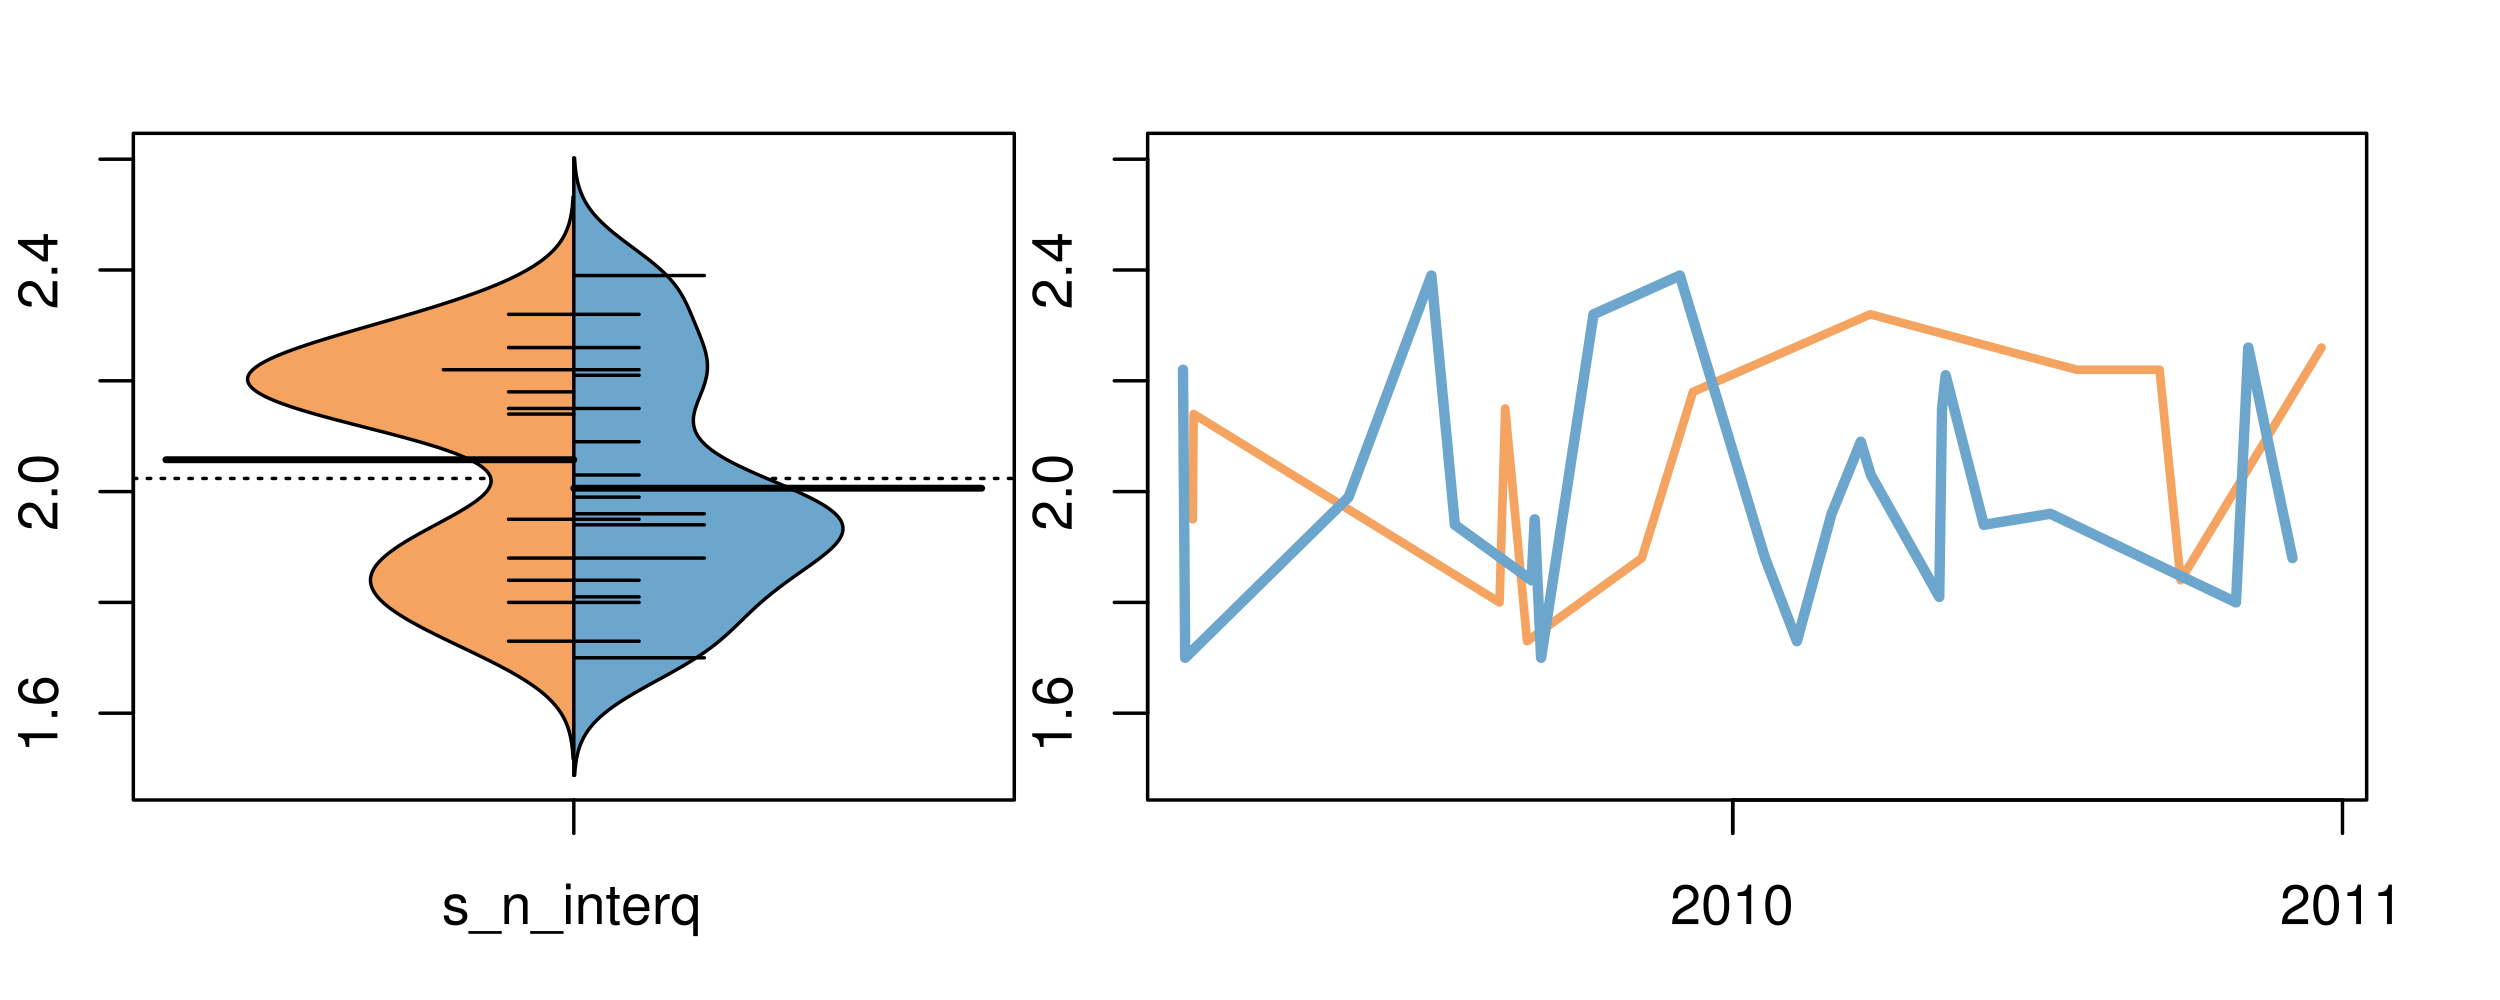 <?xml version="1.0" encoding="UTF-8"?>
<svg xmlns="http://www.w3.org/2000/svg" xmlns:xlink="http://www.w3.org/1999/xlink" width="540pt" height="216pt" viewBox="0 0 540 216" version="1.1">
<defs>
<g>
<symbol overflow="visible" id="glyph0-0">
<path style="stroke:none;" d="M -6.062 -3.109 L 0 -3.109 L 0 -4.156 L -8.516 -4.156 L -8.516 -3.469 C -7.203 -3.094 -7.016 -2.859 -6.812 -1.219 L -6.062 -1.219 Z M -6.062 -3.109 "/>
</symbol>
<symbol overflow="visible" id="glyph0-1">
<path style="stroke:none;" d="M -1.25 -2.297 L -1.25 -1.047 L 0 -1.047 L 0 -2.297 Z M -1.25 -2.297 "/>
</symbol>
<symbol overflow="visible" id="glyph0-2">
<path style="stroke:none;" d="M -6.281 -5.969 C -7.688 -5.766 -8.516 -4.859 -8.516 -3.562 C -8.516 -2.625 -8.047 -1.781 -7.297 -1.281 C -6.469 -0.75 -5.422 -0.516 -3.875 -0.516 C -2.453 -0.516 -1.531 -0.734 -0.781 -1.234 C -0.094 -1.688 0.281 -2.438 0.281 -3.375 C 0.281 -4.984 -0.922 -6.156 -2.594 -6.156 C -4.172 -6.156 -5.297 -5.078 -5.297 -3.547 C -5.297 -2.719 -4.969 -2.047 -4.344 -1.594 C -6.422 -1.609 -7.578 -2.281 -7.578 -3.484 C -7.578 -4.234 -7.109 -4.75 -6.281 -4.922 Z M -4.359 -3.422 C -4.359 -4.438 -3.641 -5.078 -2.516 -5.078 C -1.438 -5.078 -0.656 -4.359 -0.656 -3.391 C -0.656 -2.406 -1.469 -1.656 -2.562 -1.656 C -3.625 -1.656 -4.359 -2.375 -4.359 -3.422 Z M -4.359 -3.422 "/>
</symbol>
<symbol overflow="visible" id="glyph0-3">
<path style="stroke:none;" d="M -1.047 -6.078 L -1.047 -1.594 C -1.734 -1.703 -2.188 -2.094 -2.797 -3.125 L -3.438 -4.328 C -4.094 -5.516 -4.969 -6.125 -6.016 -6.125 C -6.719 -6.125 -7.375 -5.844 -7.844 -5.344 C -8.297 -4.844 -8.516 -4.219 -8.516 -3.406 C -8.516 -2.328 -8.125 -1.531 -7.406 -1.062 C -6.953 -0.75 -6.422 -0.625 -5.562 -0.594 L -5.562 -1.656 C -6.125 -1.688 -6.484 -1.766 -6.75 -1.906 C -7.266 -2.188 -7.578 -2.734 -7.578 -3.375 C -7.578 -4.328 -6.906 -5.047 -5.984 -5.047 C -5.312 -5.047 -4.734 -4.656 -4.312 -3.906 L -3.688 -2.797 C -2.672 -1.016 -1.875 -0.5 0 -0.406 L 0 -6.078 Z M -1.047 -6.078 "/>
</symbol>
<symbol overflow="visible" id="glyph0-4">
<path style="stroke:none;" d="M -8.516 -3.297 C -8.516 -2.516 -8.156 -1.781 -7.578 -1.344 C -6.828 -0.797 -5.688 -0.516 -4.109 -0.516 C -1.25 -0.516 0.281 -1.469 0.281 -3.297 C 0.281 -5.094 -1.25 -6.078 -4.047 -6.078 C -5.703 -6.078 -6.797 -5.812 -7.578 -5.25 C -8.172 -4.812 -8.516 -4.109 -8.516 -3.297 Z M -7.578 -3.297 C -7.578 -4.438 -6.422 -5 -4.141 -5 C -1.734 -5 -0.594 -4.453 -0.594 -3.281 C -0.594 -2.156 -1.781 -1.594 -4.109 -1.594 C -6.438 -1.594 -7.578 -2.156 -7.578 -3.297 Z M -7.578 -3.297 "/>
</symbol>
<symbol overflow="visible" id="glyph0-5">
<path style="stroke:none;" d="M -2.047 -3.922 L 0 -3.922 L 0 -4.984 L -2.047 -4.984 L -2.047 -6.234 L -2.984 -6.234 L -2.984 -4.984 L -8.516 -4.984 L -8.516 -4.203 L -3.156 -0.344 L -2.047 -0.344 Z M -2.984 -3.922 L -2.984 -1.266 L -6.703 -3.922 Z M -2.984 -3.922 "/>
</symbol>
<symbol overflow="visible" id="glyph0-6">
<path style="stroke:none;" d="M -8.75 -5.938 L -8.75 -4.938 L -5.5 -4.938 C -6.125 -4.531 -6.469 -3.859 -6.469 -3.016 C -6.469 -1.375 -5.156 -0.312 -3.156 -0.312 C -1.031 -0.312 0.281 -1.359 0.281 -3.047 C 0.281 -3.906 -0.047 -4.516 -0.828 -5.047 L 0 -5.047 L 0 -5.938 Z M -5.531 -3.188 C -5.531 -4.266 -4.578 -4.938 -3.078 -4.938 C -1.625 -4.938 -0.656 -4.25 -0.656 -3.188 C -0.656 -2.094 -1.625 -1.359 -3.094 -1.359 C -4.562 -1.359 -5.531 -2.094 -5.531 -3.188 Z M -5.531 -3.188 "/>
</symbol>
<symbol overflow="visible" id="glyph0-7">
<path style="stroke:none;" d="M -6.281 -3.094 L -6.281 -2.047 L -7.266 -2.047 C -7.688 -2.047 -7.906 -2.297 -7.906 -2.75 C -7.906 -2.828 -7.906 -2.875 -7.891 -3.094 L -8.719 -3.094 C -8.766 -2.875 -8.781 -2.734 -8.781 -2.531 C -8.781 -1.609 -8.25 -1.062 -7.359 -1.062 L -6.281 -1.062 L -6.281 -0.219 L -5.469 -0.219 L -5.469 -1.062 L 0 -1.062 L 0 -2.047 L -5.469 -2.047 L -5.469 -3.094 Z M -6.281 -3.094 "/>
</symbol>
<symbol overflow="visible" id="glyph0-8">
<path style="stroke:none;" d="M 1.516 -6.938 L 1.516 0.266 L 2.109 0.266 L 2.109 -6.938 Z M 1.516 -6.938 "/>
</symbol>
<symbol overflow="visible" id="glyph0-9">
<path style="stroke:none;" d="M -6.469 -3.266 C -6.469 -1.5 -5.203 -0.438 -3.094 -0.438 C -0.984 -0.438 0.281 -1.484 0.281 -3.281 C 0.281 -5.047 -0.984 -6.125 -3.047 -6.125 C -5.219 -6.125 -6.469 -5.078 -6.469 -3.266 Z M -5.547 -3.281 C -5.547 -4.406 -4.625 -5.078 -3.062 -5.078 C -1.578 -5.078 -0.641 -4.375 -0.641 -3.281 C -0.641 -2.156 -1.578 -1.469 -3.094 -1.469 C -4.609 -1.469 -5.547 -2.156 -5.547 -3.281 Z M -5.547 -3.281 "/>
</symbol>
<symbol overflow="visible" id="glyph0-10">
<path style="stroke:none;" d="M -8.75 -1.828 L -8.75 -0.812 L 0 -0.812 L 0 -1.828 Z M -8.75 -1.828 "/>
</symbol>
<symbol overflow="visible" id="glyph0-11">
<path style="stroke:none;" d="M 0 -3.422 L -6.281 -5.828 L -6.281 -4.703 L -1.188 -2.922 L -6.281 -1.25 L -6.281 -0.125 L 0 -2.328 Z M 0 -3.422 "/>
</symbol>
<symbol overflow="visible" id="glyph0-12">
<path style="stroke:none;" d="M -0.594 -6.422 C -0.562 -6.312 -0.562 -6.266 -0.562 -6.203 C -0.562 -5.859 -0.75 -5.656 -1.062 -5.656 L -4.75 -5.656 C -5.875 -5.656 -6.469 -4.844 -6.469 -3.297 C -6.469 -2.391 -6.203 -1.625 -5.734 -1.219 C -5.406 -0.922 -5.047 -0.797 -4.422 -0.781 L -4.422 -1.781 C -5.203 -1.875 -5.547 -2.328 -5.547 -3.266 C -5.547 -4.156 -5.203 -4.672 -4.609 -4.672 L -4.344 -4.672 C -3.922 -4.672 -3.75 -4.422 -3.641 -3.625 C -3.469 -2.203 -3.422 -1.984 -3.266 -1.609 C -2.969 -0.875 -2.406 -0.5 -1.578 -0.5 C -0.438 -0.5 0.281 -1.297 0.281 -2.562 C 0.281 -3.359 0 -4 -0.641 -4.703 C -0.016 -4.781 0.281 -5.094 0.281 -5.734 C 0.281 -5.938 0.25 -6.094 0.172 -6.422 Z M -1.984 -4.672 C -1.641 -4.672 -1.438 -4.578 -1.156 -4.266 C -0.797 -3.859 -0.594 -3.375 -0.594 -2.781 C -0.594 -2 -0.969 -1.547 -1.609 -1.547 C -2.266 -1.547 -2.609 -1.984 -2.766 -3.062 C -2.906 -4.109 -2.953 -4.328 -3.109 -4.672 Z M -1.984 -4.672 "/>
</symbol>
<symbol overflow="visible" id="glyph0-13">
<path style="stroke:none;" d="M 0 -5.781 L -6.281 -5.781 L -6.281 -4.781 L -2.719 -4.781 C -1.438 -4.781 -0.594 -4.109 -0.594 -3.078 C -0.594 -2.281 -1.078 -1.781 -1.844 -1.781 L -6.281 -1.781 L -6.281 -0.781 L -1.438 -0.781 C -0.391 -0.781 0.281 -1.562 0.281 -2.781 C 0.281 -3.703 -0.047 -4.297 -0.875 -4.891 L 0 -4.891 Z M 0 -5.781 "/>
</symbol>
<symbol overflow="visible" id="glyph0-14">
<path style="stroke:none;" d="M -2.812 -6.156 C -3.766 -6.156 -4.344 -6.078 -4.812 -5.906 C -5.844 -5.5 -6.469 -4.531 -6.469 -3.359 C -6.469 -1.609 -5.125 -0.484 -3.062 -0.484 C -1 -0.484 0.281 -1.578 0.281 -3.344 C 0.281 -4.781 -0.547 -5.766 -1.906 -6.031 L -1.906 -5.016 C -1.078 -4.734 -0.641 -4.172 -0.641 -3.375 C -0.641 -2.734 -0.938 -2.203 -1.469 -1.859 C -1.828 -1.625 -2.188 -1.531 -2.812 -1.531 Z M -3.625 -1.547 C -4.781 -1.625 -5.547 -2.344 -5.547 -3.344 C -5.547 -4.328 -4.734 -5.094 -3.703 -5.094 C -3.672 -5.094 -3.641 -5.094 -3.625 -5.078 Z M -3.625 -1.547 "/>
</symbol>
<symbol overflow="visible" id="glyph1-0">
<path style="stroke:none;" d="M 5.25 -4.531 C 5.25 -5.766 4.422 -6.469 2.969 -6.469 C 1.516 -6.469 0.562 -5.719 0.562 -4.547 C 0.562 -3.562 1.062 -3.094 2.562 -2.734 L 3.484 -2.516 C 4.188 -2.344 4.469 -2.094 4.469 -1.625 C 4.469 -1.047 3.875 -0.641 3 -0.641 C 2.453 -0.641 2 -0.797 1.75 -1.062 C 1.594 -1.25 1.531 -1.422 1.469 -1.875 L 0.406 -1.875 C 0.453 -0.422 1.266 0.281 2.922 0.281 C 4.5 0.281 5.516 -0.5 5.516 -1.719 C 5.516 -2.656 4.984 -3.172 3.734 -3.469 L 2.766 -3.703 C 1.953 -3.891 1.609 -4.156 1.609 -4.594 C 1.609 -5.172 2.125 -5.547 2.938 -5.547 C 3.75 -5.547 4.172 -5.203 4.203 -4.531 Z M 5.25 -4.531 "/>
</symbol>
<symbol overflow="visible" id="glyph1-1">
<path style="stroke:none;" d="M 6.938 1.516 L -0.266 1.516 L -0.266 2.109 L 6.938 2.109 Z M 6.938 1.516 "/>
</symbol>
<symbol overflow="visible" id="glyph1-2">
<path style="stroke:none;" d="M 0.844 -6.281 L 0.844 0 L 1.844 0 L 1.844 -3.469 C 1.844 -4.75 2.516 -5.594 3.547 -5.594 C 4.344 -5.594 4.844 -5.109 4.844 -4.359 L 4.844 0 L 5.844 0 L 5.844 -4.75 C 5.844 -5.797 5.062 -6.469 3.859 -6.469 C 2.922 -6.469 2.312 -6.109 1.766 -5.234 L 1.766 -6.281 Z M 0.844 -6.281 "/>
</symbol>
<symbol overflow="visible" id="glyph1-3">
<path style="stroke:none;" d="M 1.797 -6.281 L 0.797 -6.281 L 0.797 0 L 1.797 0 Z M 1.797 -8.75 L 0.797 -8.75 L 0.797 -7.484 L 1.797 -7.484 Z M 1.797 -8.75 "/>
</symbol>
<symbol overflow="visible" id="glyph1-4">
<path style="stroke:none;" d="M 3.047 -6.281 L 2.016 -6.281 L 2.016 -8.016 L 1.016 -8.016 L 1.016 -6.281 L 0.172 -6.281 L 0.172 -5.469 L 1.016 -5.469 L 1.016 -0.719 C 1.016 -0.078 1.453 0.281 2.234 0.281 C 2.469 0.281 2.719 0.25 3.047 0.188 L 3.047 -0.641 C 2.922 -0.609 2.766 -0.594 2.562 -0.594 C 2.141 -0.594 2.016 -0.719 2.016 -1.156 L 2.016 -5.469 L 3.047 -5.469 Z M 3.047 -6.281 "/>
</symbol>
<symbol overflow="visible" id="glyph1-5">
<path style="stroke:none;" d="M 6.156 -2.812 C 6.156 -3.766 6.078 -4.344 5.906 -4.812 C 5.5 -5.844 4.531 -6.469 3.359 -6.469 C 1.609 -6.469 0.484 -5.125 0.484 -3.062 C 0.484 -1 1.578 0.281 3.344 0.281 C 4.781 0.281 5.766 -0.547 6.031 -1.906 L 5.016 -1.906 C 4.734 -1.078 4.172 -0.641 3.375 -0.641 C 2.734 -0.641 2.203 -0.938 1.859 -1.469 C 1.625 -1.828 1.531 -2.188 1.531 -2.812 Z M 1.547 -3.625 C 1.625 -4.781 2.344 -5.547 3.344 -5.547 C 4.328 -5.547 5.094 -4.734 5.094 -3.703 C 5.094 -3.672 5.094 -3.641 5.078 -3.625 Z M 1.547 -3.625 "/>
</symbol>
<symbol overflow="visible" id="glyph1-6">
<path style="stroke:none;" d="M 0.828 -6.281 L 0.828 0 L 1.844 0 L 1.844 -3.266 C 1.844 -4.156 2.062 -4.75 2.547 -5.094 C 2.859 -5.328 3.156 -5.406 3.859 -5.406 L 3.859 -6.438 C 3.688 -6.453 3.594 -6.469 3.469 -6.469 C 2.812 -6.469 2.328 -6.078 1.75 -5.141 L 1.75 -6.281 Z M 0.828 -6.281 "/>
</symbol>
<symbol overflow="visible" id="glyph1-7">
<path style="stroke:none;" d="M 5.938 2.609 L 5.938 -6.281 L 5.047 -6.281 L 5.047 -5.453 C 4.578 -6.109 3.875 -6.469 3.047 -6.469 C 1.391 -6.469 0.312 -5.109 0.312 -3.031 C 0.312 -0.984 1.344 0.281 3 0.281 C 3.875 0.281 4.469 -0.031 4.938 -0.719 L 4.938 2.609 Z M 3.188 -5.531 C 4.266 -5.531 4.938 -4.578 4.938 -3.062 C 4.938 -1.625 4.25 -0.656 3.188 -0.656 C 2.094 -0.656 1.359 -1.625 1.359 -3.094 C 1.359 -4.547 2.094 -5.531 3.188 -5.531 Z M 3.188 -5.531 "/>
</symbol>
<symbol overflow="visible" id="glyph1-8">
<path style="stroke:none;" d="M 6.078 -1.047 L 1.594 -1.047 C 1.703 -1.734 2.094 -2.188 3.125 -2.797 L 4.328 -3.438 C 5.516 -4.094 6.125 -4.969 6.125 -6.016 C 6.125 -6.719 5.844 -7.375 5.344 -7.844 C 4.844 -8.297 4.219 -8.516 3.406 -8.516 C 2.328 -8.516 1.531 -8.125 1.062 -7.406 C 0.75 -6.953 0.625 -6.422 0.594 -5.562 L 1.656 -5.562 C 1.688 -6.125 1.766 -6.484 1.906 -6.75 C 2.188 -7.266 2.734 -7.578 3.375 -7.578 C 4.328 -7.578 5.047 -6.906 5.047 -5.984 C 5.047 -5.312 4.656 -4.734 3.906 -4.312 L 2.797 -3.688 C 1.016 -2.672 0.5 -1.875 0.406 0 L 6.078 0 Z M 6.078 -1.047 "/>
</symbol>
<symbol overflow="visible" id="glyph1-9">
<path style="stroke:none;" d="M 3.297 -8.516 C 2.516 -8.516 1.781 -8.156 1.344 -7.578 C 0.797 -6.828 0.516 -5.688 0.516 -4.109 C 0.516 -1.25 1.469 0.281 3.297 0.281 C 5.094 0.281 6.078 -1.25 6.078 -4.047 C 6.078 -5.703 5.812 -6.797 5.25 -7.578 C 4.812 -8.172 4.109 -8.516 3.297 -8.516 Z M 3.297 -7.578 C 4.438 -7.578 5 -6.422 5 -4.141 C 5 -1.734 4.453 -0.594 3.281 -0.594 C 2.156 -0.594 1.594 -1.781 1.594 -4.109 C 1.594 -6.438 2.156 -7.578 3.297 -7.578 Z M 3.297 -7.578 "/>
</symbol>
<symbol overflow="visible" id="glyph1-10">
<path style="stroke:none;" d="M 3.109 -6.062 L 3.109 0 L 4.156 0 L 4.156 -8.516 L 3.469 -8.516 C 3.094 -7.203 2.859 -7.016 1.219 -6.812 L 1.219 -6.062 Z M 3.109 -6.062 "/>
</symbol>
</g>
<clipPath id="clip1">
  <path d="M 28.801 28.801 L 220.086 28.801 L 220.086 173.801 L 28.801 173.801 Z M 28.801 28.801 "/>
</clipPath>
<clipPath id="clip2">
  <path d="M 247.887 28.801 L 512.199 28.801 L 512.199 173.801 L 247.887 173.801 Z M 247.887 28.801 "/>
</clipPath>
<clipPath id="clip3">
  <path d="M 233.484 14.398 L 526.598 14.398 L 526.598 188.199 L 233.484 188.199 Z M 233.484 14.398 "/>
</clipPath>
<clipPath id="clip4">
  <path d="M 247.887 28.801 L 512.199 28.801 L 512.199 173.801 L 247.887 173.801 Z M 247.887 28.801 "/>
</clipPath>
</defs>
<g id="surface991">
<path style="fill:none;stroke-width:0.75;stroke-linecap:round;stroke-linejoin:round;stroke:rgb(0%,0%,0%);stroke-opacity:1;stroke-miterlimit:10;" d="M 28.801 172.801 L 219.086 172.801 L 219.086 28.801 L 28.801 28.801 L 28.801 172.801 "/>
<path style="fill:none;stroke-width:0.75;stroke-linecap:round;stroke-linejoin:round;stroke:rgb(0%,0%,0%);stroke-opacity:1;stroke-miterlimit:10;" d="M 28.801 154.051 L 28.801 34.387 "/>
<path style="fill:none;stroke-width:0.75;stroke-linecap:round;stroke-linejoin:round;stroke:rgb(0%,0%,0%);stroke-opacity:1;stroke-miterlimit:10;" d="M 28.801 154.051 L 21.602 154.051 "/>
<path style="fill:none;stroke-width:0.75;stroke-linecap:round;stroke-linejoin:round;stroke:rgb(0%,0%,0%);stroke-opacity:1;stroke-miterlimit:10;" d="M 28.801 130.117 L 21.602 130.117 "/>
<path style="fill:none;stroke-width:0.75;stroke-linecap:round;stroke-linejoin:round;stroke:rgb(0%,0%,0%);stroke-opacity:1;stroke-miterlimit:10;" d="M 28.801 106.184 L 21.602 106.184 "/>
<path style="fill:none;stroke-width:0.75;stroke-linecap:round;stroke-linejoin:round;stroke:rgb(0%,0%,0%);stroke-opacity:1;stroke-miterlimit:10;" d="M 28.801 82.254 L 21.602 82.254 "/>
<path style="fill:none;stroke-width:0.75;stroke-linecap:round;stroke-linejoin:round;stroke:rgb(0%,0%,0%);stroke-opacity:1;stroke-miterlimit:10;" d="M 28.801 58.32 L 21.602 58.32 "/>
<path style="fill:none;stroke-width:0.75;stroke-linecap:round;stroke-linejoin:round;stroke:rgb(0%,0%,0%);stroke-opacity:1;stroke-miterlimit:10;" d="M 28.801 34.387 L 21.602 34.387 "/>
<g style="fill:rgb(0%,0%,0%);fill-opacity:1;">
  <use xlink:href="#glyph0-0" x="12.396" y="162.551"/>
  <use xlink:href="#glyph0-1" x="12.396" y="155.879"/>
  <use xlink:href="#glyph0-2" x="12.396" y="152.543"/>
</g>
<g style="fill:rgb(0%,0%,0%);fill-opacity:1;">
  <use xlink:href="#glyph0-3" x="12.396" y="114.684"/>
  <use xlink:href="#glyph0-1" x="12.396" y="108.012"/>
  <use xlink:href="#glyph0-4" x="12.396" y="104.676"/>
</g>
<g style="fill:rgb(0%,0%,0%);fill-opacity:1;">
  <use xlink:href="#glyph0-3" x="12.396" y="66.82"/>
  <use xlink:href="#glyph0-1" x="12.396" y="60.148"/>
  <use xlink:href="#glyph0-5" x="12.396" y="56.812"/>
</g>
<path style="fill:none;stroke-width:0.75;stroke-linecap:round;stroke-linejoin:round;stroke:rgb(0%,0%,0%);stroke-opacity:1;stroke-miterlimit:10;" d="M 123.941 172.801 L 123.941 172.801 "/>
<path style="fill:none;stroke-width:0.75;stroke-linecap:round;stroke-linejoin:round;stroke:rgb(0%,0%,0%);stroke-opacity:1;stroke-miterlimit:10;" d="M 123.941 172.801 L 123.941 180 "/>
<g style="fill:rgb(0%,0%,0%);fill-opacity:1;">
  <use xlink:href="#glyph1-0" x="95.441" y="199.596"/>
  <use xlink:href="#glyph1-1" x="101.441" y="199.596"/>
  <use xlink:href="#glyph1-2" x="108.113" y="199.596"/>
  <use xlink:href="#glyph1-1" x="114.785" y="199.596"/>
  <use xlink:href="#glyph1-3" x="121.457" y="199.596"/>
  <use xlink:href="#glyph1-2" x="124.121" y="199.596"/>
  <use xlink:href="#glyph1-4" x="130.793" y="199.596"/>
  <use xlink:href="#glyph1-5" x="134.129" y="199.596"/>
  <use xlink:href="#glyph1-6" x="140.801" y="199.596"/>
  <use xlink:href="#glyph1-7" x="144.797" y="199.596"/>
</g>
<g clip-path="url(#clip1)" clip-rule="nonzero">
<path style="fill:none;stroke-width:0.75;stroke-linecap:round;stroke-linejoin:round;stroke:rgb(0%,0%,0%);stroke-opacity:1;stroke-dasharray:0.75,2.25;stroke-miterlimit:10;" d="M 28.801 103.348 L 219.086 103.348 "/>
<path style=" stroke:none;fill-rule:nonzero;fill:rgb(95.686%,64.314%,37.647%);fill-opacity:1;" d="M 123.941 42.508 L 123.785 42.508 L 123.738 43.223 L 123.719 43.461 L 123.699 43.695 L 123.66 44.172 L 123.633 44.41 L 123.609 44.648 L 123.582 44.883 L 123.488 45.598 L 123.449 45.836 L 123.414 46.074 L 123.371 46.309 L 123.328 46.547 L 123.234 47.023 L 123.18 47.262 L 123.125 47.496 L 123.066 47.734 L 122.934 48.211 L 122.863 48.449 L 122.789 48.684 L 122.711 48.922 L 122.539 49.398 L 122.445 49.637 L 122.344 49.871 L 122.242 50.109 L 122.133 50.348 L 122.016 50.586 L 121.895 50.824 L 121.766 51.059 L 121.633 51.297 L 121.496 51.535 L 121.348 51.773 L 121.191 52.012 L 121.031 52.246 L 120.863 52.484 L 120.688 52.723 L 120.5 52.961 L 120.309 53.199 L 120.109 53.434 L 119.898 53.672 L 119.68 53.91 L 119.457 54.148 L 119.219 54.387 L 118.973 54.621 L 118.719 54.859 L 118.453 55.098 L 118.184 55.336 L 117.898 55.574 L 117.602 55.809 L 117.301 56.047 L 116.984 56.285 L 116.66 56.523 L 116.324 56.762 L 115.977 56.996 L 115.617 57.234 L 115.25 57.473 L 114.867 57.711 L 114.477 57.949 L 114.074 58.184 L 113.66 58.422 L 113.234 58.66 L 112.797 58.898 L 112.348 59.137 L 111.887 59.371 L 111.414 59.609 L 110.93 59.848 L 110.438 60.086 L 109.93 60.324 L 109.41 60.559 L 108.883 60.797 L 108.336 61.035 L 107.785 61.273 L 107.223 61.512 L 106.645 61.746 L 106.062 61.984 L 105.461 62.223 L 104.852 62.461 L 104.234 62.699 L 103.605 62.934 L 102.965 63.172 L 102.316 63.41 L 101.652 63.648 L 100.98 63.887 L 100.301 64.121 L 99.609 64.359 L 98.914 64.598 L 98.203 64.836 L 97.484 65.074 L 96.762 65.309 L 96.027 65.547 L 95.285 65.785 L 94.535 66.023 L 93.777 66.262 L 93.016 66.5 L 92.246 66.734 L 90.684 67.211 L 89.895 67.449 L 89.102 67.688 L 88.301 67.922 L 87.5 68.16 L 86.691 68.398 L 85.066 68.875 L 84.25 69.109 L 81.789 69.824 L 80.965 70.062 L 80.141 70.297 L 76.859 71.25 L 76.047 71.484 L 75.234 71.723 L 74.426 71.961 L 73.625 72.199 L 72.828 72.438 L 72.035 72.672 L 71.254 72.91 L 70.477 73.148 L 69.703 73.387 L 68.945 73.625 L 68.195 73.859 L 67.453 74.098 L 66.723 74.336 L 66.004 74.574 L 65.297 74.812 L 64.605 75.047 L 63.926 75.285 L 63.266 75.523 L 62.617 75.762 L 61.98 76 L 61.367 76.234 L 60.77 76.473 L 60.188 76.711 L 59.633 76.949 L 59.09 77.188 L 58.57 77.422 L 58.074 77.66 L 57.598 77.898 L 57.145 78.137 L 56.715 78.375 L 56.305 78.609 L 55.93 78.848 L 55.574 79.086 L 55.238 79.324 L 54.941 79.562 L 54.664 79.797 L 54.41 80.035 L 54.195 80.273 L 54.004 80.512 L 53.84 80.75 L 53.707 80.984 L 53.598 81.223 L 53.527 81.461 L 53.488 81.699 L 53.465 81.938 L 53.492 82.172 L 53.539 82.41 L 53.613 82.648 L 53.73 82.887 L 53.871 83.125 L 54.043 83.359 L 54.254 83.598 L 54.484 83.836 L 54.75 84.074 L 55.051 84.312 L 55.375 84.547 L 55.734 84.785 L 56.125 85.023 L 56.535 85.262 L 56.988 85.5 L 57.465 85.734 L 57.961 85.973 L 58.5 86.211 L 59.055 86.449 L 59.637 86.688 L 60.25 86.926 L 60.883 87.16 L 61.543 87.398 L 62.227 87.637 L 62.926 87.875 L 63.656 88.113 L 64.402 88.348 L 65.164 88.586 L 65.953 88.824 L 66.754 89.062 L 67.57 89.301 L 68.406 89.535 L 69.254 89.773 L 70.117 90.012 L 70.992 90.25 L 71.871 90.488 L 72.766 90.723 L 73.668 90.961 L 74.578 91.199 L 75.492 91.438 L 76.414 91.676 L 77.336 91.91 L 80.113 92.625 L 81.035 92.863 L 81.957 93.098 L 82.875 93.336 L 84.695 93.812 L 85.59 94.051 L 86.48 94.285 L 87.363 94.523 L 88.23 94.762 L 89.086 95 L 89.934 95.238 L 90.758 95.473 L 91.574 95.711 L 92.375 95.949 L 93.152 96.188 L 93.918 96.426 L 94.664 96.66 L 95.387 96.898 L 96.098 97.137 L 96.781 97.375 L 97.441 97.613 L 98.09 97.848 L 98.703 98.086 L 99.301 98.324 L 99.879 98.562 L 100.418 98.801 L 100.945 99.035 L 101.445 99.273 L 101.914 99.512 L 102.367 99.75 L 102.789 99.988 L 103.184 100.223 L 103.559 100.461 L 103.902 100.699 L 104.219 100.938 L 104.52 101.176 L 104.781 101.41 L 105.023 101.648 L 105.242 101.887 L 105.43 102.125 L 105.594 102.363 L 105.738 102.598 L 105.848 102.836 L 105.945 103.074 L 106.012 103.312 L 106.051 103.551 L 106.074 103.785 L 106.07 104.023 L 106.043 104.262 L 106.004 104.5 L 105.93 104.738 L 105.84 104.973 L 105.734 105.211 L 105.602 105.449 L 105.453 105.688 L 105.289 105.926 L 105.102 106.16 L 104.902 106.398 L 104.68 106.637 L 104.445 106.875 L 104.195 107.113 L 103.926 107.352 L 103.645 107.586 L 103.355 107.824 L 103.043 108.062 L 102.727 108.301 L 102.395 108.539 L 102.051 108.773 L 101.699 109.012 L 101.336 109.25 L 100.961 109.488 L 100.582 109.727 L 100.195 109.961 L 99.797 110.199 L 99.395 110.438 L 98.984 110.676 L 98.57 110.914 L 98.148 111.148 L 97.297 111.625 L 96.43 112.102 L 95.992 112.336 L 94.227 113.289 L 93.785 113.523 L 92.902 114 L 92.027 114.477 L 91.59 114.711 L 90.73 115.188 L 90.305 115.426 L 89.883 115.664 L 89.465 115.898 L 88.645 116.375 L 87.848 116.852 L 87.457 117.086 L 86.699 117.562 L 86.328 117.801 L 85.973 118.039 L 85.617 118.273 L 85.27 118.512 L 84.938 118.75 L 84.609 118.988 L 84.289 119.227 L 83.98 119.461 L 83.68 119.699 L 83.391 119.938 L 83.113 120.176 L 82.844 120.414 L 82.59 120.648 L 82.344 120.887 L 82.105 121.125 L 81.883 121.363 L 81.672 121.602 L 81.473 121.836 L 81.285 122.074 L 81.109 122.312 L 80.949 122.551 L 80.801 122.789 L 80.66 123.023 L 80.539 123.262 L 80.43 123.5 L 80.328 123.738 L 80.246 123.977 L 80.176 124.211 L 80.117 124.449 L 80.074 124.688 L 80.043 124.926 L 80.027 125.164 L 80.027 125.398 L 80.035 125.637 L 80.062 125.875 L 80.102 126.113 L 80.152 126.352 L 80.219 126.586 L 80.297 126.824 L 80.387 127.062 L 80.496 127.301 L 80.617 127.539 L 80.746 127.777 L 80.895 128.012 L 81.051 128.25 L 81.223 128.488 L 81.406 128.727 L 81.602 128.965 L 81.812 129.199 L 82.031 129.438 L 82.262 129.676 L 82.508 129.914 L 82.766 130.152 L 83.027 130.387 L 83.309 130.625 L 83.598 130.863 L 83.895 131.102 L 84.207 131.34 L 84.523 131.574 L 84.852 131.812 L 85.191 132.051 L 85.539 132.289 L 85.898 132.527 L 86.266 132.762 L 86.637 133 L 87.02 133.238 L 87.41 133.477 L 87.805 133.715 L 88.215 133.949 L 88.625 134.188 L 89.043 134.426 L 89.902 134.902 L 90.34 135.137 L 91.23 135.613 L 92.145 136.09 L 92.609 136.324 L 93.547 136.801 L 94.023 137.039 L 94.504 137.277 L 94.984 137.512 L 95.469 137.75 L 96.445 138.227 L 96.938 138.465 L 97.43 138.699 L 97.922 138.938 L 99.41 139.652 L 99.906 139.887 L 101.395 140.602 L 101.887 140.84 L 102.383 141.074 L 102.871 141.312 L 103.363 141.551 L 103.848 141.789 L 104.336 142.027 L 104.816 142.262 L 105.297 142.5 L 105.77 142.738 L 106.246 142.977 L 106.711 143.215 L 107.176 143.449 L 107.637 143.688 L 108.094 143.926 L 108.543 144.164 L 108.988 144.402 L 109.43 144.637 L 109.863 144.875 L 110.293 145.113 L 110.715 145.352 L 111.133 145.59 L 111.543 145.824 L 111.949 146.062 L 112.348 146.301 L 112.738 146.539 L 113.121 146.777 L 113.5 147.012 L 113.867 147.25 L 114.23 147.488 L 114.586 147.727 L 114.93 147.965 L 115.27 148.203 L 115.602 148.438 L 115.926 148.676 L 116.242 148.914 L 116.551 149.152 L 116.852 149.391 L 117.145 149.625 L 117.426 149.863 L 117.703 150.102 L 117.973 150.34 L 118.23 150.578 L 118.484 150.812 L 118.73 151.051 L 118.965 151.289 L 119.195 151.527 L 119.418 151.766 L 119.633 152 L 119.84 152.238 L 120.039 152.477 L 120.23 152.715 L 120.418 152.953 L 120.594 153.188 L 120.766 153.426 L 120.934 153.664 L 121.09 153.902 L 121.242 154.141 L 121.387 154.375 L 121.527 154.613 L 121.66 154.852 L 121.789 155.09 L 121.91 155.328 L 122.027 155.562 L 122.137 155.801 L 122.242 156.039 L 122.344 156.277 L 122.438 156.516 L 122.527 156.75 L 122.617 156.988 L 122.699 157.227 L 122.777 157.465 L 122.852 157.703 L 122.918 157.938 L 122.984 158.176 L 123.047 158.414 L 123.164 158.891 L 123.215 159.125 L 123.266 159.363 L 123.312 159.602 L 123.355 159.84 L 123.395 160.078 L 123.434 160.312 L 123.473 160.551 L 123.566 161.266 L 123.594 161.5 L 123.621 161.738 L 123.668 162.215 L 123.688 162.453 L 123.707 162.688 L 123.727 162.926 L 123.742 163.164 L 123.762 163.402 L 123.773 163.641 L 123.789 163.875 L 123.941 163.875 Z M 123.941 42.508 "/>
<path style="fill:none;stroke-width:0.75;stroke-linecap:round;stroke-linejoin:round;stroke:rgb(0%,0%,0%);stroke-opacity:1;stroke-miterlimit:10;" d="M 123.941 42.508 L 123.785 42.508 L 123.738 43.223 L 123.719 43.461 L 123.699 43.695 L 123.66 44.172 L 123.633 44.41 L 123.609 44.648 L 123.582 44.883 L 123.488 45.598 L 123.449 45.836 L 123.414 46.074 L 123.371 46.309 L 123.328 46.547 L 123.234 47.023 L 123.18 47.262 L 123.125 47.496 L 123.066 47.734 L 122.934 48.211 L 122.863 48.449 L 122.789 48.684 L 122.711 48.922 L 122.539 49.398 L 122.445 49.637 L 122.344 49.871 L 122.242 50.109 L 122.133 50.348 L 122.016 50.586 L 121.895 50.824 L 121.766 51.059 L 121.633 51.297 L 121.496 51.535 L 121.348 51.773 L 121.191 52.012 L 121.031 52.246 L 120.863 52.484 L 120.688 52.723 L 120.5 52.961 L 120.309 53.199 L 120.109 53.434 L 119.898 53.672 L 119.68 53.91 L 119.457 54.148 L 119.219 54.387 L 118.973 54.621 L 118.719 54.859 L 118.453 55.098 L 118.184 55.336 L 117.898 55.574 L 117.602 55.809 L 117.301 56.047 L 116.984 56.285 L 116.66 56.523 L 116.324 56.762 L 115.977 56.996 L 115.617 57.234 L 115.25 57.473 L 114.867 57.711 L 114.477 57.949 L 114.074 58.184 L 113.66 58.422 L 113.234 58.66 L 112.797 58.898 L 112.348 59.137 L 111.887 59.371 L 111.414 59.609 L 110.93 59.848 L 110.438 60.086 L 109.93 60.324 L 109.41 60.559 L 108.883 60.797 L 108.336 61.035 L 107.785 61.273 L 107.223 61.512 L 106.645 61.746 L 106.062 61.984 L 105.461 62.223 L 104.852 62.461 L 104.234 62.699 L 103.605 62.934 L 102.965 63.172 L 102.316 63.41 L 101.652 63.648 L 100.98 63.887 L 100.301 64.121 L 99.609 64.359 L 98.914 64.598 L 98.203 64.836 L 97.484 65.074 L 96.762 65.309 L 96.027 65.547 L 95.285 65.785 L 94.535 66.023 L 93.777 66.262 L 93.016 66.5 L 92.246 66.734 L 90.684 67.211 L 89.895 67.449 L 89.102 67.688 L 88.301 67.922 L 87.5 68.16 L 86.691 68.398 L 85.066 68.875 L 84.25 69.109 L 81.789 69.824 L 80.965 70.062 L 80.141 70.297 L 76.859 71.25 L 76.047 71.484 L 75.234 71.723 L 74.426 71.961 L 73.625 72.199 L 72.828 72.438 L 72.035 72.672 L 71.254 72.91 L 70.477 73.148 L 69.703 73.387 L 68.945 73.625 L 68.195 73.859 L 67.453 74.098 L 66.723 74.336 L 66.004 74.574 L 65.297 74.812 L 64.605 75.047 L 63.926 75.285 L 63.266 75.523 L 62.617 75.762 L 61.98 76 L 61.367 76.234 L 60.77 76.473 L 60.188 76.711 L 59.633 76.949 L 59.09 77.188 L 58.57 77.422 L 58.074 77.66 L 57.598 77.898 L 57.145 78.137 L 56.715 78.375 L 56.305 78.609 L 55.93 78.848 L 55.574 79.086 L 55.238 79.324 L 54.941 79.562 L 54.664 79.797 L 54.41 80.035 L 54.195 80.273 L 54.004 80.512 L 53.84 80.75 L 53.707 80.984 L 53.598 81.223 L 53.527 81.461 L 53.488 81.699 L 53.465 81.938 L 53.492 82.172 L 53.539 82.41 L 53.613 82.648 L 53.73 82.887 L 53.871 83.125 L 54.043 83.359 L 54.254 83.598 L 54.484 83.836 L 54.75 84.074 L 55.051 84.312 L 55.375 84.547 L 55.734 84.785 L 56.125 85.023 L 56.535 85.262 L 56.988 85.5 L 57.465 85.734 L 57.961 85.973 L 58.5 86.211 L 59.055 86.449 L 59.637 86.688 L 60.25 86.926 L 60.883 87.16 L 61.543 87.398 L 62.227 87.637 L 62.926 87.875 L 63.656 88.113 L 64.402 88.348 L 65.164 88.586 L 65.953 88.824 L 66.754 89.062 L 67.57 89.301 L 68.406 89.535 L 69.254 89.773 L 70.117 90.012 L 70.992 90.25 L 71.871 90.488 L 72.766 90.723 L 73.668 90.961 L 74.578 91.199 L 75.492 91.438 L 76.414 91.676 L 77.336 91.91 L 80.113 92.625 L 81.035 92.863 L 81.957 93.098 L 82.875 93.336 L 84.695 93.812 L 85.59 94.051 L 86.48 94.285 L 87.363 94.523 L 88.23 94.762 L 89.086 95 L 89.934 95.238 L 90.758 95.473 L 91.574 95.711 L 92.375 95.949 L 93.152 96.188 L 93.918 96.426 L 94.664 96.66 L 95.387 96.898 L 96.098 97.137 L 96.781 97.375 L 97.441 97.613 L 98.09 97.848 L 98.703 98.086 L 99.301 98.324 L 99.879 98.562 L 100.418 98.801 L 100.945 99.035 L 101.445 99.273 L 101.914 99.512 L 102.367 99.75 L 102.789 99.988 L 103.184 100.223 L 103.559 100.461 L 103.902 100.699 L 104.219 100.938 L 104.52 101.176 L 104.781 101.41 L 105.023 101.648 L 105.242 101.887 L 105.43 102.125 L 105.594 102.363 L 105.738 102.598 L 105.848 102.836 L 105.945 103.074 L 106.012 103.312 L 106.051 103.551 L 106.074 103.785 L 106.07 104.023 L 106.043 104.262 L 106.004 104.5 L 105.93 104.738 L 105.84 104.973 L 105.734 105.211 L 105.602 105.449 L 105.453 105.688 L 105.289 105.926 L 105.102 106.16 L 104.902 106.398 L 104.68 106.637 L 104.445 106.875 L 104.195 107.113 L 103.926 107.352 L 103.645 107.586 L 103.355 107.824 L 103.043 108.062 L 102.727 108.301 L 102.395 108.539 L 102.051 108.773 L 101.699 109.012 L 101.336 109.25 L 100.961 109.488 L 100.582 109.727 L 100.195 109.961 L 99.797 110.199 L 99.395 110.438 L 98.984 110.676 L 98.57 110.914 L 98.148 111.148 L 97.297 111.625 L 96.43 112.102 L 95.992 112.336 L 94.227 113.289 L 93.785 113.523 L 92.902 114 L 92.027 114.477 L 91.59 114.711 L 90.73 115.188 L 90.305 115.426 L 89.883 115.664 L 89.465 115.898 L 88.645 116.375 L 87.848 116.852 L 87.457 117.086 L 86.699 117.562 L 86.328 117.801 L 85.973 118.039 L 85.617 118.273 L 85.27 118.512 L 84.938 118.75 L 84.609 118.988 L 84.289 119.227 L 83.98 119.461 L 83.68 119.699 L 83.391 119.938 L 83.113 120.176 L 82.844 120.414 L 82.59 120.648 L 82.344 120.887 L 82.105 121.125 L 81.883 121.363 L 81.672 121.602 L 81.473 121.836 L 81.285 122.074 L 81.109 122.312 L 80.949 122.551 L 80.801 122.789 L 80.66 123.023 L 80.539 123.262 L 80.43 123.5 L 80.328 123.738 L 80.246 123.977 L 80.176 124.211 L 80.117 124.449 L 80.074 124.688 L 80.043 124.926 L 80.027 125.164 L 80.027 125.398 L 80.035 125.637 L 80.062 125.875 L 80.102 126.113 L 80.152 126.352 L 80.219 126.586 L 80.297 126.824 L 80.387 127.062 L 80.496 127.301 L 80.617 127.539 L 80.746 127.777 L 80.895 128.012 L 81.051 128.25 L 81.223 128.488 L 81.406 128.727 L 81.602 128.965 L 81.812 129.199 L 82.031 129.438 L 82.262 129.676 L 82.508 129.914 L 82.766 130.152 L 83.027 130.387 L 83.309 130.625 L 83.598 130.863 L 83.895 131.102 L 84.207 131.34 L 84.523 131.574 L 84.852 131.812 L 85.191 132.051 L 85.539 132.289 L 85.898 132.527 L 86.266 132.762 L 86.637 133 L 87.02 133.238 L 87.41 133.477 L 87.805 133.715 L 88.215 133.949 L 88.625 134.188 L 89.043 134.426 L 89.902 134.902 L 90.34 135.137 L 91.23 135.613 L 92.145 136.09 L 92.609 136.324 L 93.547 136.801 L 94.023 137.039 L 94.504 137.277 L 94.984 137.512 L 95.469 137.75 L 96.445 138.227 L 96.938 138.465 L 97.43 138.699 L 97.922 138.938 L 99.41 139.652 L 99.906 139.887 L 101.395 140.602 L 101.887 140.84 L 102.383 141.074 L 102.871 141.312 L 103.363 141.551 L 103.848 141.789 L 104.336 142.027 L 104.816 142.262 L 105.297 142.5 L 105.77 142.738 L 106.246 142.977 L 106.711 143.215 L 107.176 143.449 L 107.637 143.688 L 108.094 143.926 L 108.543 144.164 L 108.988 144.402 L 109.43 144.637 L 109.863 144.875 L 110.293 145.113 L 110.715 145.352 L 111.133 145.59 L 111.543 145.824 L 111.949 146.062 L 112.348 146.301 L 112.738 146.539 L 113.121 146.777 L 113.5 147.012 L 113.867 147.25 L 114.23 147.488 L 114.586 147.727 L 114.93 147.965 L 115.27 148.203 L 115.602 148.438 L 115.926 148.676 L 116.242 148.914 L 116.551 149.152 L 116.852 149.391 L 117.145 149.625 L 117.426 149.863 L 117.703 150.102 L 117.973 150.34 L 118.23 150.578 L 118.484 150.812 L 118.73 151.051 L 118.965 151.289 L 119.195 151.527 L 119.418 151.766 L 119.633 152 L 119.84 152.238 L 120.039 152.477 L 120.23 152.715 L 120.418 152.953 L 120.594 153.188 L 120.766 153.426 L 120.934 153.664 L 121.09 153.902 L 121.242 154.141 L 121.387 154.375 L 121.527 154.613 L 121.66 154.852 L 121.789 155.09 L 121.91 155.328 L 122.027 155.562 L 122.137 155.801 L 122.242 156.039 L 122.344 156.277 L 122.438 156.516 L 122.527 156.75 L 122.617 156.988 L 122.699 157.227 L 122.777 157.465 L 122.852 157.703 L 122.918 157.938 L 122.984 158.176 L 123.047 158.414 L 123.164 158.891 L 123.215 159.125 L 123.266 159.363 L 123.312 159.602 L 123.355 159.84 L 123.395 160.078 L 123.434 160.312 L 123.473 160.551 L 123.566 161.266 L 123.594 161.5 L 123.621 161.738 L 123.668 162.215 L 123.688 162.453 L 123.707 162.688 L 123.727 162.926 L 123.742 163.164 L 123.762 163.402 L 123.773 163.641 L 123.789 163.875 L 123.941 163.875 "/>
<path style=" stroke:none;fill-rule:nonzero;fill:rgb(42.353%,65.098%,80.392%);fill-opacity:1;" d="M 123.941 167.465 L 124.121 167.465 L 124.137 167.207 L 124.176 166.684 L 124.223 166.16 L 124.246 165.902 L 124.34 165.117 L 124.375 164.855 L 124.414 164.598 L 124.453 164.336 L 124.496 164.074 L 124.543 163.812 L 124.594 163.555 L 124.648 163.293 L 124.707 163.031 L 124.77 162.77 L 124.836 162.508 L 124.906 162.25 L 124.98 161.988 L 125.059 161.727 L 125.145 161.465 L 125.234 161.203 L 125.332 160.945 L 125.434 160.684 L 125.539 160.422 L 125.652 160.16 L 125.773 159.898 L 125.898 159.641 L 126.035 159.379 L 126.176 159.117 L 126.324 158.855 L 126.48 158.594 L 126.645 158.336 L 126.812 158.074 L 126.996 157.812 L 127.184 157.551 L 127.379 157.289 L 127.586 157.031 L 127.797 156.77 L 128.02 156.508 L 128.254 156.246 L 128.496 155.984 L 128.746 155.727 L 129.008 155.465 L 129.277 155.203 L 129.559 154.941 L 129.848 154.68 L 130.145 154.422 L 130.453 154.16 L 130.773 153.898 L 131.102 153.637 L 131.438 153.375 L 131.785 153.117 L 132.137 152.855 L 132.5 152.594 L 132.875 152.332 L 133.258 152.07 L 133.645 151.812 L 134.043 151.551 L 134.449 151.289 L 134.863 151.027 L 135.285 150.766 L 135.711 150.508 L 136.145 150.246 L 136.582 149.984 L 137.027 149.723 L 137.477 149.461 L 137.934 149.203 L 138.391 148.941 L 138.855 148.68 L 139.793 148.156 L 140.262 147.898 L 140.738 147.637 L 141.211 147.375 L 142.164 146.852 L 142.641 146.594 L 143.117 146.332 L 144.062 145.809 L 144.531 145.551 L 145 145.289 L 145.465 145.027 L 146.387 144.504 L 146.84 144.246 L 147.289 143.984 L 148.172 143.461 L 148.605 143.199 L 149.031 142.941 L 149.457 142.68 L 149.871 142.418 L 150.684 141.895 L 151.078 141.637 L 151.469 141.375 L 151.852 141.113 L 152.227 140.852 L 152.594 140.59 L 152.961 140.332 L 153.664 139.809 L 154.008 139.547 L 154.344 139.285 L 154.676 139.027 L 155 138.766 L 155.633 138.242 L 155.941 137.98 L 156.242 137.723 L 156.543 137.461 L 156.836 137.199 L 157.414 136.676 L 157.695 136.418 L 157.977 136.156 L 158.531 135.633 L 158.801 135.371 L 159.074 135.113 L 159.883 134.328 L 160.148 134.066 L 160.418 133.809 L 161.496 132.762 L 161.77 132.504 L 162.043 132.242 L 162.598 131.719 L 162.879 131.457 L 163.164 131.199 L 163.449 130.938 L 163.738 130.676 L 164.031 130.414 L 164.328 130.152 L 164.625 129.895 L 165.234 129.371 L 165.543 129.109 L 165.855 128.848 L 166.176 128.59 L 166.496 128.328 L 166.82 128.066 L 167.148 127.805 L 167.48 127.547 L 167.816 127.285 L 168.496 126.762 L 168.844 126.5 L 169.191 126.242 L 169.543 125.98 L 169.898 125.719 L 170.617 125.195 L 170.98 124.938 L 171.344 124.676 L 172.078 124.152 L 172.449 123.891 L 172.816 123.633 L 173.93 122.848 L 174.297 122.586 L 174.664 122.328 L 175.031 122.066 L 175.395 121.805 L 176.113 121.281 L 176.465 121.023 L 176.816 120.762 L 177.16 120.5 L 177.496 120.238 L 177.828 119.977 L 178.152 119.719 L 178.469 119.457 L 178.777 119.195 L 179.074 118.934 L 179.367 118.672 L 179.645 118.414 L 179.91 118.152 L 180.168 117.891 L 180.41 117.629 L 180.637 117.367 L 180.855 117.109 L 181.051 116.848 L 181.234 116.586 L 181.406 116.324 L 181.555 116.062 L 181.688 115.805 L 181.805 115.543 L 181.898 115.281 L 181.973 115.02 L 182.035 114.758 L 182.066 114.5 L 182.082 114.238 L 182.082 113.977 L 182.051 113.715 L 182 113.453 L 181.934 113.195 L 181.836 112.934 L 181.719 112.672 L 181.586 112.41 L 181.418 112.148 L 181.234 111.891 L 181.031 111.629 L 180.797 111.367 L 180.547 111.105 L 180.277 110.844 L 179.977 110.586 L 179.66 110.324 L 179.324 110.062 L 178.961 109.801 L 178.582 109.543 L 178.184 109.281 L 177.762 109.02 L 177.328 108.758 L 176.875 108.496 L 176.402 108.238 L 175.914 107.977 L 175.414 107.715 L 174.895 107.453 L 174.367 107.191 L 173.828 106.934 L 173.27 106.672 L 172.707 106.41 L 172.133 106.148 L 171.551 105.887 L 170.961 105.629 L 170.363 105.367 L 169.762 105.105 L 169.156 104.844 L 168.543 104.582 L 167.934 104.324 L 166.094 103.539 L 165.484 103.277 L 164.875 103.02 L 163.672 102.496 L 163.078 102.234 L 162.492 101.973 L 161.91 101.715 L 161.34 101.453 L 160.777 101.191 L 160.223 100.93 L 159.68 100.668 L 159.148 100.41 L 158.629 100.148 L 158.121 99.887 L 157.629 99.625 L 157.145 99.363 L 156.676 99.105 L 156.223 98.844 L 155.781 98.582 L 155.359 98.32 L 154.953 98.059 L 154.555 97.801 L 154.18 97.539 L 153.816 97.277 L 153.469 97.016 L 153.141 96.754 L 152.828 96.496 L 152.527 96.234 L 152.246 95.973 L 151.984 95.711 L 151.73 95.449 L 151.5 95.191 L 151.285 94.93 L 151.082 94.668 L 150.895 94.406 L 150.727 94.145 L 150.566 93.887 L 150.43 93.625 L 150.305 93.363 L 150.191 93.102 L 150.094 92.84 L 150.012 92.582 L 149.938 92.32 L 149.879 92.059 L 149.836 91.797 L 149.797 91.539 L 149.777 91.277 L 149.766 91.016 L 149.762 90.754 L 149.773 90.492 L 149.793 90.234 L 149.82 89.973 L 149.859 89.711 L 149.902 89.449 L 149.953 89.188 L 150.016 88.93 L 150.082 88.668 L 150.156 88.406 L 150.234 88.145 L 150.316 87.883 L 150.406 87.625 L 150.496 87.363 L 150.691 86.84 L 150.793 86.578 L 150.895 86.32 L 150.996 86.059 L 151.312 85.273 L 151.418 85.016 L 151.723 84.23 L 151.82 83.969 L 151.914 83.711 L 152.008 83.449 L 152.18 82.926 L 152.258 82.664 L 152.336 82.406 L 152.406 82.145 L 152.531 81.621 L 152.586 81.359 L 152.637 81.102 L 152.68 80.84 L 152.719 80.578 L 152.773 80.055 L 152.793 79.797 L 152.805 79.535 L 152.812 79.012 L 152.805 78.75 L 152.793 78.492 L 152.773 78.23 L 152.719 77.707 L 152.684 77.445 L 152.641 77.188 L 152.594 76.926 L 152.484 76.402 L 152.422 76.141 L 152.355 75.883 L 152.207 75.359 L 152.129 75.098 L 152.047 74.836 L 151.961 74.578 L 151.781 74.055 L 151.688 73.793 L 151.59 73.531 L 151.492 73.273 L 151.188 72.488 L 151.082 72.23 L 150.66 71.184 L 150.551 70.926 L 150.445 70.664 L 150.336 70.402 L 150.23 70.141 L 150.121 69.879 L 150.012 69.621 L 149.906 69.359 L 149.578 68.574 L 149.469 68.316 L 149.141 67.531 L 149.027 67.27 L 148.914 67.012 L 148.801 66.75 L 148.684 66.488 L 148.562 66.227 L 148.445 65.965 L 148.32 65.707 L 148.195 65.445 L 148.066 65.184 L 147.934 64.922 L 147.797 64.66 L 147.66 64.402 L 147.516 64.141 L 147.219 63.617 L 147.059 63.355 L 146.898 63.098 L 146.73 62.836 L 146.555 62.574 L 146.375 62.312 L 146.191 62.051 L 146 61.793 L 145.801 61.531 L 145.598 61.27 L 145.383 61.008 L 145.164 60.746 L 144.941 60.488 L 144.707 60.227 L 144.469 59.965 L 144.223 59.703 L 143.969 59.441 L 143.707 59.184 L 143.441 58.922 L 143.168 58.66 L 142.887 58.398 L 142.602 58.137 L 142.305 57.879 L 142.008 57.617 L 141.703 57.355 L 141.391 57.094 L 141.074 56.832 L 140.754 56.574 L 140.43 56.312 L 139.766 55.789 L 139.426 55.527 L 139.086 55.27 L 138.398 54.746 L 138.051 54.484 L 137.699 54.227 L 136.293 53.18 L 135.945 52.922 L 135.594 52.66 L 134.898 52.137 L 134.555 51.875 L 134.215 51.617 L 133.875 51.355 L 133.539 51.094 L 133.207 50.832 L 132.879 50.57 L 132.559 50.312 L 132.242 50.051 L 131.93 49.789 L 131.621 49.527 L 131.32 49.266 L 131.023 49.008 L 130.734 48.746 L 130.172 48.223 L 129.902 47.961 L 129.641 47.703 L 129.383 47.441 L 129.137 47.18 L 128.895 46.918 L 128.656 46.656 L 128.43 46.398 L 128.211 46.137 L 127.996 45.875 L 127.793 45.613 L 127.594 45.352 L 127.402 45.094 L 127.215 44.832 L 127.039 44.57 L 126.867 44.309 L 126.707 44.047 L 126.551 43.789 L 126.398 43.527 L 126.258 43.266 L 126.121 43.004 L 125.988 42.742 L 125.863 42.484 L 125.746 42.223 L 125.633 41.961 L 125.527 41.699 L 125.426 41.438 L 125.328 41.18 L 125.234 40.918 L 125.148 40.656 L 125.066 40.395 L 124.992 40.133 L 124.918 39.875 L 124.848 39.613 L 124.723 39.09 L 124.668 38.828 L 124.613 38.57 L 124.562 38.309 L 124.516 38.047 L 124.473 37.785 L 124.434 37.523 L 124.395 37.266 L 124.324 36.742 L 124.293 36.48 L 124.266 36.223 L 124.238 35.961 L 124.191 35.438 L 124.172 35.176 L 124.152 34.918 L 124.133 34.656 L 124.102 34.133 L 123.941 34.133 Z M 123.941 167.465 "/>
<path style="fill:none;stroke-width:0.75;stroke-linecap:round;stroke-linejoin:round;stroke:rgb(0%,0%,0%);stroke-opacity:1;stroke-miterlimit:10;" d="M 123.941 167.465 L 124.121 167.465 L 124.137 167.207 L 124.176 166.684 L 124.223 166.16 L 124.246 165.902 L 124.34 165.117 L 124.375 164.855 L 124.414 164.598 L 124.453 164.336 L 124.496 164.074 L 124.543 163.812 L 124.594 163.555 L 124.648 163.293 L 124.707 163.031 L 124.77 162.77 L 124.836 162.508 L 124.906 162.25 L 124.98 161.988 L 125.059 161.727 L 125.145 161.465 L 125.234 161.203 L 125.332 160.945 L 125.434 160.684 L 125.539 160.422 L 125.652 160.16 L 125.773 159.898 L 125.898 159.641 L 126.035 159.379 L 126.176 159.117 L 126.324 158.855 L 126.48 158.594 L 126.645 158.336 L 126.812 158.074 L 126.996 157.812 L 127.184 157.551 L 127.379 157.289 L 127.586 157.031 L 127.797 156.77 L 128.02 156.508 L 128.254 156.246 L 128.496 155.984 L 128.746 155.727 L 129.008 155.465 L 129.277 155.203 L 129.559 154.941 L 129.848 154.68 L 130.145 154.422 L 130.453 154.16 L 130.773 153.898 L 131.102 153.637 L 131.438 153.375 L 131.785 153.117 L 132.137 152.855 L 132.5 152.594 L 132.875 152.332 L 133.258 152.07 L 133.645 151.812 L 134.043 151.551 L 134.449 151.289 L 134.863 151.027 L 135.285 150.766 L 135.711 150.508 L 136.145 150.246 L 136.582 149.984 L 137.027 149.723 L 137.477 149.461 L 137.934 149.203 L 138.391 148.941 L 138.855 148.68 L 139.793 148.156 L 140.262 147.898 L 140.738 147.637 L 141.211 147.375 L 142.164 146.852 L 142.641 146.594 L 143.117 146.332 L 144.062 145.809 L 144.531 145.551 L 145 145.289 L 145.465 145.027 L 146.387 144.504 L 146.84 144.246 L 147.289 143.984 L 148.172 143.461 L 148.605 143.199 L 149.031 142.941 L 149.457 142.68 L 149.871 142.418 L 150.684 141.895 L 151.078 141.637 L 151.469 141.375 L 151.852 141.113 L 152.227 140.852 L 152.594 140.59 L 152.961 140.332 L 153.664 139.809 L 154.008 139.547 L 154.344 139.285 L 154.676 139.027 L 155 138.766 L 155.633 138.242 L 155.941 137.98 L 156.242 137.723 L 156.543 137.461 L 156.836 137.199 L 157.414 136.676 L 157.695 136.418 L 157.977 136.156 L 158.531 135.633 L 158.801 135.371 L 159.074 135.113 L 159.883 134.328 L 160.148 134.066 L 160.418 133.809 L 161.496 132.762 L 161.77 132.504 L 162.043 132.242 L 162.598 131.719 L 162.879 131.457 L 163.164 131.199 L 163.449 130.938 L 163.738 130.676 L 164.031 130.414 L 164.328 130.152 L 164.625 129.895 L 165.234 129.371 L 165.543 129.109 L 165.855 128.848 L 166.176 128.59 L 166.496 128.328 L 166.82 128.066 L 167.148 127.805 L 167.48 127.547 L 167.816 127.285 L 168.496 126.762 L 168.844 126.5 L 169.191 126.242 L 169.543 125.98 L 169.898 125.719 L 170.617 125.195 L 170.98 124.938 L 171.344 124.676 L 172.078 124.152 L 172.449 123.891 L 172.816 123.633 L 173.93 122.848 L 174.297 122.586 L 174.664 122.328 L 175.031 122.066 L 175.395 121.805 L 176.113 121.281 L 176.465 121.023 L 176.816 120.762 L 177.16 120.5 L 177.496 120.238 L 177.828 119.977 L 178.152 119.719 L 178.469 119.457 L 178.777 119.195 L 179.074 118.934 L 179.367 118.672 L 179.645 118.414 L 179.91 118.152 L 180.168 117.891 L 180.41 117.629 L 180.637 117.367 L 180.855 117.109 L 181.051 116.848 L 181.234 116.586 L 181.406 116.324 L 181.555 116.062 L 181.688 115.805 L 181.805 115.543 L 181.898 115.281 L 181.973 115.02 L 182.035 114.758 L 182.066 114.5 L 182.082 114.238 L 182.082 113.977 L 182.051 113.715 L 182 113.453 L 181.934 113.195 L 181.836 112.934 L 181.719 112.672 L 181.586 112.41 L 181.418 112.148 L 181.234 111.891 L 181.031 111.629 L 180.797 111.367 L 180.547 111.105 L 180.277 110.844 L 179.977 110.586 L 179.66 110.324 L 179.324 110.062 L 178.961 109.801 L 178.582 109.543 L 178.184 109.281 L 177.762 109.02 L 177.328 108.758 L 176.875 108.496 L 176.402 108.238 L 175.914 107.977 L 175.414 107.715 L 174.895 107.453 L 174.367 107.191 L 173.828 106.934 L 173.27 106.672 L 172.707 106.41 L 172.133 106.148 L 171.551 105.887 L 170.961 105.629 L 170.363 105.367 L 169.762 105.105 L 169.156 104.844 L 168.543 104.582 L 167.934 104.324 L 166.094 103.539 L 165.484 103.277 L 164.875 103.02 L 163.672 102.496 L 163.078 102.234 L 162.492 101.973 L 161.91 101.715 L 161.34 101.453 L 160.777 101.191 L 160.223 100.93 L 159.68 100.668 L 159.148 100.41 L 158.629 100.148 L 158.121 99.887 L 157.629 99.625 L 157.145 99.363 L 156.676 99.105 L 156.223 98.844 L 155.781 98.582 L 155.359 98.32 L 154.953 98.059 L 154.555 97.801 L 154.18 97.539 L 153.816 97.277 L 153.469 97.016 L 153.141 96.754 L 152.828 96.496 L 152.527 96.234 L 152.246 95.973 L 151.984 95.711 L 151.73 95.449 L 151.5 95.191 L 151.285 94.93 L 151.082 94.668 L 150.895 94.406 L 150.727 94.145 L 150.566 93.887 L 150.43 93.625 L 150.305 93.363 L 150.191 93.102 L 150.094 92.84 L 150.012 92.582 L 149.938 92.32 L 149.879 92.059 L 149.836 91.797 L 149.797 91.539 L 149.777 91.277 L 149.766 91.016 L 149.762 90.754 L 149.773 90.492 L 149.793 90.234 L 149.82 89.973 L 149.859 89.711 L 149.902 89.449 L 149.953 89.188 L 150.016 88.93 L 150.082 88.668 L 150.156 88.406 L 150.234 88.145 L 150.316 87.883 L 150.406 87.625 L 150.496 87.363 L 150.691 86.84 L 150.793 86.578 L 150.895 86.32 L 150.996 86.059 L 151.312 85.273 L 151.418 85.016 L 151.723 84.23 L 151.82 83.969 L 151.914 83.711 L 152.008 83.449 L 152.18 82.926 L 152.258 82.664 L 152.336 82.406 L 152.406 82.145 L 152.531 81.621 L 152.586 81.359 L 152.637 81.102 L 152.68 80.84 L 152.719 80.578 L 152.773 80.055 L 152.793 79.797 L 152.805 79.535 L 152.812 79.012 L 152.805 78.75 L 152.793 78.492 L 152.773 78.23 L 152.719 77.707 L 152.684 77.445 L 152.641 77.188 L 152.594 76.926 L 152.484 76.402 L 152.422 76.141 L 152.355 75.883 L 152.207 75.359 L 152.129 75.098 L 152.047 74.836 L 151.961 74.578 L 151.781 74.055 L 151.688 73.793 L 151.59 73.531 L 151.492 73.273 L 151.188 72.488 L 151.082 72.23 L 150.66 71.184 L 150.551 70.926 L 150.445 70.664 L 150.336 70.402 L 150.23 70.141 L 150.121 69.879 L 150.012 69.621 L 149.906 69.359 L 149.578 68.574 L 149.469 68.316 L 149.141 67.531 L 149.027 67.27 L 148.914 67.012 L 148.801 66.75 L 148.684 66.488 L 148.562 66.227 L 148.445 65.965 L 148.32 65.707 L 148.195 65.445 L 148.066 65.184 L 147.934 64.922 L 147.797 64.66 L 147.66 64.402 L 147.516 64.141 L 147.219 63.617 L 147.059 63.355 L 146.898 63.098 L 146.73 62.836 L 146.555 62.574 L 146.375 62.312 L 146.191 62.051 L 146 61.793 L 145.801 61.531 L 145.598 61.27 L 145.383 61.008 L 145.164 60.746 L 144.941 60.488 L 144.707 60.227 L 144.469 59.965 L 144.223 59.703 L 143.969 59.441 L 143.707 59.184 L 143.441 58.922 L 143.168 58.66 L 142.887 58.398 L 142.602 58.137 L 142.305 57.879 L 142.008 57.617 L 141.703 57.355 L 141.391 57.094 L 141.074 56.832 L 140.754 56.574 L 140.43 56.312 L 139.766 55.789 L 139.426 55.527 L 139.086 55.27 L 138.398 54.746 L 138.051 54.484 L 137.699 54.227 L 136.293 53.18 L 135.945 52.922 L 135.594 52.66 L 134.898 52.137 L 134.555 51.875 L 134.215 51.617 L 133.875 51.355 L 133.539 51.094 L 133.207 50.832 L 132.879 50.57 L 132.559 50.312 L 132.242 50.051 L 131.93 49.789 L 131.621 49.527 L 131.32 49.266 L 131.023 49.008 L 130.734 48.746 L 130.172 48.223 L 129.902 47.961 L 129.641 47.703 L 129.383 47.441 L 129.137 47.18 L 128.895 46.918 L 128.656 46.656 L 128.43 46.398 L 128.211 46.137 L 127.996 45.875 L 127.793 45.613 L 127.594 45.352 L 127.402 45.094 L 127.215 44.832 L 127.039 44.57 L 126.867 44.309 L 126.707 44.047 L 126.551 43.789 L 126.398 43.527 L 126.258 43.266 L 126.121 43.004 L 125.988 42.742 L 125.863 42.484 L 125.746 42.223 L 125.633 41.961 L 125.527 41.699 L 125.426 41.438 L 125.328 41.18 L 125.234 40.918 L 125.148 40.656 L 125.066 40.395 L 124.992 40.133 L 124.918 39.875 L 124.848 39.613 L 124.723 39.09 L 124.668 38.828 L 124.613 38.57 L 124.562 38.309 L 124.516 38.047 L 124.473 37.785 L 124.434 37.523 L 124.395 37.266 L 124.324 36.742 L 124.293 36.48 L 124.266 36.223 L 124.238 35.961 L 124.191 35.438 L 124.172 35.176 L 124.152 34.918 L 124.133 34.656 L 124.102 34.133 L 123.941 34.133 "/>
<path style="fill:none;stroke-width:1.5;stroke-linecap:round;stroke-linejoin:round;stroke:rgb(0%,0%,0%);stroke-opacity:1;stroke-miterlimit:10;" d="M 35.848 99.305 L 123.941 99.305 "/>
<path style="fill:none;stroke-width:1.5;stroke-linecap:round;stroke-linejoin:round;stroke:rgb(0%,0%,0%);stroke-opacity:1;stroke-miterlimit:10;" d="M 123.941 105.457 L 212.039 105.457 "/>
<path style="fill:none;stroke-width:0.75;stroke-linecap:round;stroke-linejoin:round;stroke:rgb(0%,0%,0%);stroke-opacity:1;stroke-miterlimit:10;" d="M 109.848 138.492 L 123.941 138.492 "/>
<path style="fill:none;stroke-width:0.75;stroke-linecap:round;stroke-linejoin:round;stroke:rgb(0%,0%,0%);stroke-opacity:1;stroke-miterlimit:10;" d="M 109.848 130.117 L 123.941 130.117 "/>
<path style="fill:none;stroke-width:0.75;stroke-linecap:round;stroke-linejoin:round;stroke:rgb(0%,0%,0%);stroke-opacity:1;stroke-miterlimit:10;" d="M 109.848 125.332 L 123.941 125.332 "/>
<path style="fill:none;stroke-width:0.75;stroke-linecap:round;stroke-linejoin:round;stroke:rgb(0%,0%,0%);stroke-opacity:1;stroke-miterlimit:10;" d="M 109.848 120.543 L 123.941 120.543 "/>
<path style="fill:none;stroke-width:0.75;stroke-linecap:round;stroke-linejoin:round;stroke:rgb(0%,0%,0%);stroke-opacity:1;stroke-miterlimit:10;" d="M 109.848 112.168 L 123.941 112.168 "/>
<path style="fill:none;stroke-width:0.75;stroke-linecap:round;stroke-linejoin:round;stroke:rgb(0%,0%,0%);stroke-opacity:1;stroke-miterlimit:10;" d="M 109.848 89.434 L 123.941 89.434 "/>
<path style="fill:none;stroke-width:0.75;stroke-linecap:round;stroke-linejoin:round;stroke:rgb(0%,0%,0%);stroke-opacity:1;stroke-miterlimit:10;" d="M 109.848 88.234 L 123.941 88.234 "/>
<path style="fill:none;stroke-width:0.75;stroke-linecap:round;stroke-linejoin:round;stroke:rgb(0%,0%,0%);stroke-opacity:1;stroke-miterlimit:10;" d="M 109.848 84.645 L 123.941 84.645 "/>
<path style="fill:none;stroke-width:0.75;stroke-linecap:round;stroke-linejoin:round;stroke:rgb(0%,0%,0%);stroke-opacity:1;stroke-miterlimit:10;" d="M 95.754 79.859 L 123.941 79.859 "/>
<path style="fill:none;stroke-width:0.75;stroke-linecap:round;stroke-linejoin:round;stroke:rgb(0%,0%,0%);stroke-opacity:1;stroke-miterlimit:10;" d="M 109.848 75.074 L 123.941 75.074 "/>
<path style="fill:none;stroke-width:0.75;stroke-linecap:round;stroke-linejoin:round;stroke:rgb(0%,0%,0%);stroke-opacity:1;stroke-miterlimit:10;" d="M 109.848 67.895 L 123.941 67.895 "/>
<path style="fill:none;stroke-width:0.75;stroke-linecap:round;stroke-linejoin:round;stroke:rgb(0%,0%,0%);stroke-opacity:1;stroke-miterlimit:10;" d="M 123.941 142.082 L 152.133 142.082 "/>
<path style="fill:none;stroke-width:0.75;stroke-linecap:round;stroke-linejoin:round;stroke:rgb(0%,0%,0%);stroke-opacity:1;stroke-miterlimit:10;" d="M 123.941 138.492 L 138.039 138.492 "/>
<path style="fill:none;stroke-width:0.75;stroke-linecap:round;stroke-linejoin:round;stroke:rgb(0%,0%,0%);stroke-opacity:1;stroke-miterlimit:10;" d="M 123.941 130.117 L 138.039 130.117 "/>
<path style="fill:none;stroke-width:0.75;stroke-linecap:round;stroke-linejoin:round;stroke:rgb(0%,0%,0%);stroke-opacity:1;stroke-miterlimit:10;" d="M 123.941 128.922 L 138.039 128.922 "/>
<path style="fill:none;stroke-width:0.75;stroke-linecap:round;stroke-linejoin:round;stroke:rgb(0%,0%,0%);stroke-opacity:1;stroke-miterlimit:10;" d="M 123.941 125.332 L 138.039 125.332 "/>
<path style="fill:none;stroke-width:0.75;stroke-linecap:round;stroke-linejoin:round;stroke:rgb(0%,0%,0%);stroke-opacity:1;stroke-miterlimit:10;" d="M 123.941 120.543 L 152.133 120.543 "/>
<path style="fill:none;stroke-width:0.75;stroke-linecap:round;stroke-linejoin:round;stroke:rgb(0%,0%,0%);stroke-opacity:1;stroke-miterlimit:10;" d="M 123.941 113.363 L 152.133 113.363 "/>
<path style="fill:none;stroke-width:0.75;stroke-linecap:round;stroke-linejoin:round;stroke:rgb(0%,0%,0%);stroke-opacity:1;stroke-miterlimit:10;" d="M 123.941 112.168 L 138.039 112.168 "/>
<path style="fill:none;stroke-width:0.75;stroke-linecap:round;stroke-linejoin:round;stroke:rgb(0%,0%,0%);stroke-opacity:1;stroke-miterlimit:10;" d="M 123.941 110.973 L 152.133 110.973 "/>
<path style="fill:none;stroke-width:0.75;stroke-linecap:round;stroke-linejoin:round;stroke:rgb(0%,0%,0%);stroke-opacity:1;stroke-miterlimit:10;" d="M 123.941 107.383 L 138.039 107.383 "/>
<path style="fill:none;stroke-width:0.75;stroke-linecap:round;stroke-linejoin:round;stroke:rgb(0%,0%,0%);stroke-opacity:1;stroke-miterlimit:10;" d="M 123.941 102.594 L 138.039 102.594 "/>
<path style="fill:none;stroke-width:0.75;stroke-linecap:round;stroke-linejoin:round;stroke:rgb(0%,0%,0%);stroke-opacity:1;stroke-miterlimit:10;" d="M 123.941 95.414 L 138.039 95.414 "/>
<path style="fill:none;stroke-width:0.75;stroke-linecap:round;stroke-linejoin:round;stroke:rgb(0%,0%,0%);stroke-opacity:1;stroke-miterlimit:10;" d="M 123.941 88.234 L 138.039 88.234 "/>
<path style="fill:none;stroke-width:0.75;stroke-linecap:round;stroke-linejoin:round;stroke:rgb(0%,0%,0%);stroke-opacity:1;stroke-miterlimit:10;" d="M 123.941 81.055 L 138.039 81.055 "/>
<path style="fill:none;stroke-width:0.75;stroke-linecap:round;stroke-linejoin:round;stroke:rgb(0%,0%,0%);stroke-opacity:1;stroke-miterlimit:10;" d="M 123.941 79.859 L 138.039 79.859 "/>
<path style="fill:none;stroke-width:0.75;stroke-linecap:round;stroke-linejoin:round;stroke:rgb(0%,0%,0%);stroke-opacity:1;stroke-miterlimit:10;" d="M 123.941 75.074 L 138.039 75.074 "/>
<path style="fill:none;stroke-width:0.75;stroke-linecap:round;stroke-linejoin:round;stroke:rgb(0%,0%,0%);stroke-opacity:1;stroke-miterlimit:10;" d="M 123.941 67.895 L 138.039 67.895 "/>
<path style="fill:none;stroke-width:0.75;stroke-linecap:round;stroke-linejoin:round;stroke:rgb(0%,0%,0%);stroke-opacity:1;stroke-miterlimit:10;" d="M 123.941 59.516 L 152.133 59.516 "/>
<path style="fill:none;stroke-width:0.75;stroke-linecap:round;stroke-linejoin:round;stroke:rgb(0%,0%,0%);stroke-opacity:1;stroke-miterlimit:10;" d="M 123.941 167.465 L 123.941 34.133 "/>
</g>
<g clip-path="url(#clip2)" clip-rule="nonzero">
<path style="fill:none;stroke-width:1.875;stroke-linecap:round;stroke-linejoin:round;stroke:rgb(95.686%,64.314%,37.647%);stroke-opacity:1;stroke-miterlimit:10;" d="M 257.637 112.168 L 257.824 89.434 L 323.895 130.117 L 325.121 88.234 L 329.84 138.492 L 354.625 120.543 L 365.684 84.645 L 403.98 67.895 L 448.543 79.859 L 466.465 79.859 L 471.012 125.332 L 501.449 75.074 "/>
</g>
<path style="fill:none;stroke-width:0.75;stroke-linecap:round;stroke-linejoin:round;stroke:rgb(0%,0%,0%);stroke-opacity:1;stroke-miterlimit:10;" d="M 374.262 172.801 L 505.977 172.801 "/>
<path style="fill:none;stroke-width:0.75;stroke-linecap:round;stroke-linejoin:round;stroke:rgb(0%,0%,0%);stroke-opacity:1;stroke-miterlimit:10;" d="M 374.262 172.801 L 374.262 180 "/>
<path style="fill:none;stroke-width:0.75;stroke-linecap:round;stroke-linejoin:round;stroke:rgb(0%,0%,0%);stroke-opacity:1;stroke-miterlimit:10;" d="M 374.262 172.801 L 374.262 180 "/>
<path style="fill:none;stroke-width:0.75;stroke-linecap:round;stroke-linejoin:round;stroke:rgb(0%,0%,0%);stroke-opacity:1;stroke-miterlimit:10;" d="M 505.977 172.801 L 505.977 180 "/>
<g style="fill:rgb(0%,0%,0%);fill-opacity:1;">
  <use xlink:href="#glyph1-8" x="360.762" y="199.596"/>
  <use xlink:href="#glyph1-9" x="367.434" y="199.596"/>
  <use xlink:href="#glyph1-10" x="374.105" y="199.596"/>
  <use xlink:href="#glyph1-9" x="380.777" y="199.596"/>
</g>
<g style="fill:rgb(0%,0%,0%);fill-opacity:1;">
  <use xlink:href="#glyph1-8" x="492.477" y="199.596"/>
  <use xlink:href="#glyph1-9" x="499.148" y="199.596"/>
  <use xlink:href="#glyph1-10" x="505.82" y="199.596"/>
  <use xlink:href="#glyph1-10" x="512.492" y="199.596"/>
</g>
<path style="fill:none;stroke-width:0.75;stroke-linecap:round;stroke-linejoin:round;stroke:rgb(0%,0%,0%);stroke-opacity:1;stroke-miterlimit:10;" d="M 247.887 154.051 L 247.887 34.387 "/>
<path style="fill:none;stroke-width:0.75;stroke-linecap:round;stroke-linejoin:round;stroke:rgb(0%,0%,0%);stroke-opacity:1;stroke-miterlimit:10;" d="M 247.887 154.051 L 240.688 154.051 "/>
<path style="fill:none;stroke-width:0.75;stroke-linecap:round;stroke-linejoin:round;stroke:rgb(0%,0%,0%);stroke-opacity:1;stroke-miterlimit:10;" d="M 247.887 130.117 L 240.688 130.117 "/>
<path style="fill:none;stroke-width:0.75;stroke-linecap:round;stroke-linejoin:round;stroke:rgb(0%,0%,0%);stroke-opacity:1;stroke-miterlimit:10;" d="M 247.887 106.184 L 240.688 106.184 "/>
<path style="fill:none;stroke-width:0.75;stroke-linecap:round;stroke-linejoin:round;stroke:rgb(0%,0%,0%);stroke-opacity:1;stroke-miterlimit:10;" d="M 247.887 82.254 L 240.688 82.254 "/>
<path style="fill:none;stroke-width:0.75;stroke-linecap:round;stroke-linejoin:round;stroke:rgb(0%,0%,0%);stroke-opacity:1;stroke-miterlimit:10;" d="M 247.887 58.32 L 240.688 58.32 "/>
<path style="fill:none;stroke-width:0.75;stroke-linecap:round;stroke-linejoin:round;stroke:rgb(0%,0%,0%);stroke-opacity:1;stroke-miterlimit:10;" d="M 247.887 34.387 L 240.688 34.387 "/>
<g style="fill:rgb(0%,0%,0%);fill-opacity:1;">
  <use xlink:href="#glyph0-0" x="231.482" y="162.551"/>
  <use xlink:href="#glyph0-1" x="231.482" y="155.879"/>
  <use xlink:href="#glyph0-2" x="231.482" y="152.543"/>
</g>
<g style="fill:rgb(0%,0%,0%);fill-opacity:1;">
  <use xlink:href="#glyph0-3" x="231.482" y="114.684"/>
  <use xlink:href="#glyph0-1" x="231.482" y="108.012"/>
  <use xlink:href="#glyph0-4" x="231.482" y="104.676"/>
</g>
<g style="fill:rgb(0%,0%,0%);fill-opacity:1;">
  <use xlink:href="#glyph0-3" x="231.482" y="66.82"/>
  <use xlink:href="#glyph0-1" x="231.482" y="60.148"/>
  <use xlink:href="#glyph0-5" x="231.482" y="56.812"/>
</g>
<path style="fill:none;stroke-width:0.75;stroke-linecap:round;stroke-linejoin:round;stroke:rgb(0%,0%,0%);stroke-opacity:1;stroke-miterlimit:10;" d="M 247.887 172.801 L 511.199 172.801 L 511.199 28.801 L 247.887 28.801 L 247.887 172.801 "/>
<g clip-path="url(#clip3)" clip-rule="nonzero">
<g style="fill:rgb(0%,0%,0%);fill-opacity:1;">
  <use xlink:href="#glyph0-6" x="202.682" y="138.301"/>
  <use xlink:href="#glyph0-7" x="202.682" y="131.629"/>
  <use xlink:href="#glyph0-8" x="202.682" y="128.293"/>
  <use xlink:href="#glyph0-9" x="202.682" y="121.621"/>
  <use xlink:href="#glyph0-10" x="202.682" y="114.949"/>
  <use xlink:href="#glyph0-6" x="202.682" y="112.285"/>
  <use xlink:href="#glyph0-1" x="202.682" y="105.613"/>
  <use xlink:href="#glyph0-5" x="202.682" y="102.277"/>
  <use xlink:href="#glyph0-1" x="202.682" y="95.605"/>
  <use xlink:href="#glyph0-11" x="202.682" y="92.27"/>
  <use xlink:href="#glyph0-12" x="202.682" y="86.27"/>
  <use xlink:href="#glyph0-10" x="202.682" y="79.598"/>
  <use xlink:href="#glyph0-13" x="202.682" y="76.934"/>
  <use xlink:href="#glyph0-14" x="202.682" y="70.262"/>
</g>
</g>
<g clip-path="url(#clip4)" clip-rule="nonzero">
<path style="fill:none;stroke-width:2.25;stroke-linecap:round;stroke-linejoin:round;stroke:rgb(42.353%,65.098%,80.392%);stroke-opacity:1;stroke-miterlimit:10;" d="M 255.527 79.859 L 256.004 142.082 L 291.289 107.383 L 309.176 59.516 L 314.258 113.363 L 330.812 125.332 L 331.496 112.168 L 332.875 142.082 L 344.207 67.895 L 362.844 59.516 L 381.242 120.543 L 388.133 138.492 L 395.625 110.973 L 401.934 95.414 L 404.102 102.594 L 418.879 128.922 L 419.48 88.234 L 420.258 81.055 L 428.504 113.363 L 442.887 110.973 L 482.973 130.117 L 485.633 75.074 L 495.172 120.543 "/>
</g>
</g>
</svg>
